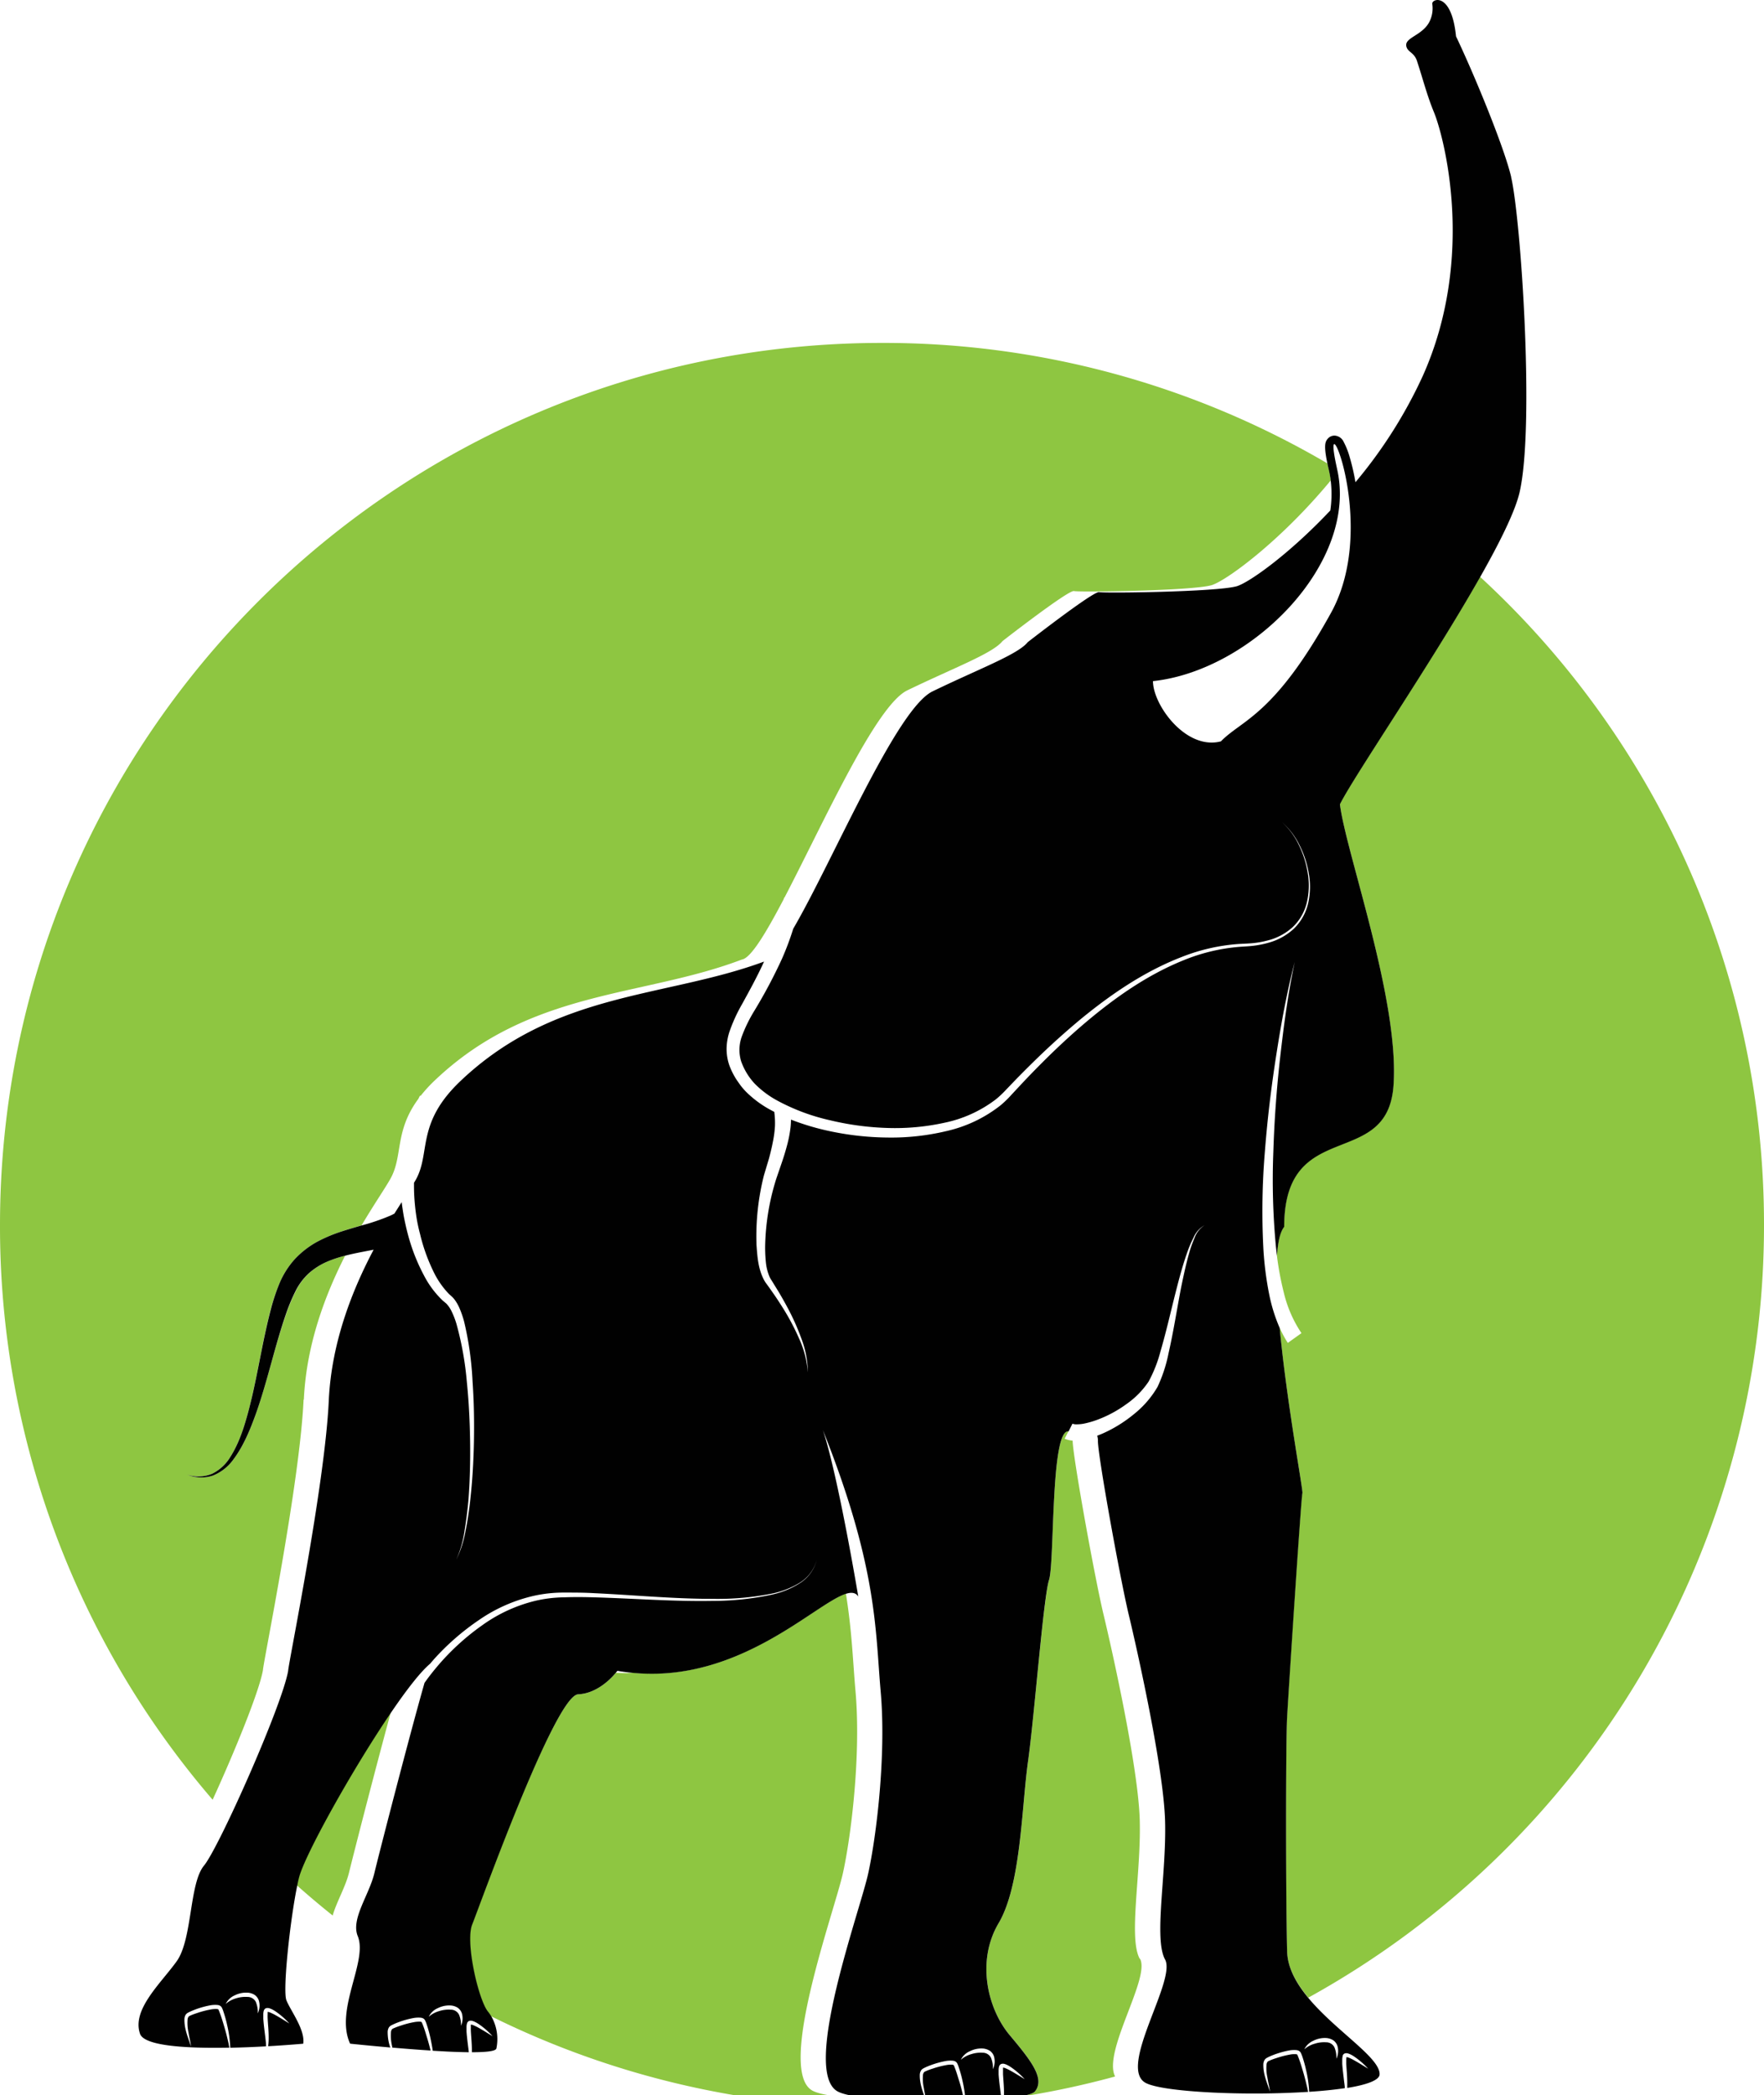 <svg id="publicdomainvectors.org" xmlns="http://www.w3.org/2000/svg" viewBox="0 0 461.08 547.44"><defs><style>.cls-1{fill:#8ec641;}.cls-2{fill:#010101;}</style></defs><title>elephant 10</title><path class="cls-1" d="M252,548.91c.05.25.09.5.12.74q-10.67,1-21.61,1a229.46,229.46,0,0,1-102.21-23.86,11,11,0,0,0-.83-1.18c-2.47-3-6-18.12-4.12-22.79S145.07,443,151.11,442.7c4.93-.22,8.64-4.16,9.84-5.61,1.6.09,3.16.09,4.7,0,27.65,2.55,47.43-18.16,55.46-20.67,1.61,10,1.82,17.76,2.5,25.43,1.47,16.47-1.1,37.71-3.29,47.6s-17.35,51.3-8.06,56.75c2.76,1.62,12.75,2.45,23.22,2.58,2.12.1,4.33.16,6.57.19l.09.28c0-.1,0-.19,0-.28,3.34,0,6.71,0,9.93-.09m.34,0c0,.24,0,.48,0,.72,3.12-.29,6.23-.65,9.32-1.06,0-.07,0-.14,0-.21-2.74.26-5.92.44-9.31.55m-173-183.19c.66-14.44,5.62-27.44,10.8-37.61a30.85,30.85,0,0,0-4.56,1.51,17.94,17.94,0,0,0-4.89,3.09,15.81,15.81,0,0,0-3.48,4.71,46.26,46.26,0,0,0-2.48,5.92C71.87,351.65,70,360.52,67,369.08c-1.5,4.26-3.19,8.56-6,12.26a12.15,12.15,0,0,1-5.39,4.22,9.65,9.65,0,0,1-6.68-.25,9.39,9.39,0,0,0,6.49-.23,11.42,11.42,0,0,0,4.74-4.35c2.36-3.69,3.69-8,4.83-12.25,2.25-8.62,3.45-17.48,5.76-26.35A53.26,53.26,0,0,1,73,335.45a21.93,21.93,0,0,1,4-6.39,23.13,23.13,0,0,1,6-4.65,39.44,39.44,0,0,1,6.73-2.79c1.61-.52,3.21-1,4.77-1.43,3.22-5.45,6.06-9.57,7.44-12,3.49-6,1.05-12.44,7.41-21.07.14-.29.28-.57.43-.85l.15.08a38,38,0,0,1,3.82-4.15c25-23.71,54.19-21.6,80.18-31.49,2.31-.35,6.24-6.85,10.92-15.78l.09-.38.1,0c10.19-19.49,23.86-50.17,32.1-54.16,12.08-5.86,22.33-9.64,24.9-12.88,0,0,17.2-13.39,18.67-13.07s30.39-.05,35.88-1.51c3.67-1,18-11.38,31.24-27.39a24.7,24.7,0,0,0-.47-2.73c-.15-.63-.27-1.19-.38-1.72A229.42,229.42,0,0,0,230.54,89.6C103.22,89.6,0,192.81,0,320.13A229.64,229.64,0,0,0,55.58,470.25c5.76-12.59,12.17-28.28,13.15-33.87,0-1.64,9.6-48.47,10.62-70.66m381.73-45.59a229.87,229.87,0,0,0-74.21-169.41c-12.77,22.54-32.95,52-36.66,59.39,1.64,12.9,15.65,51.35,14,73.59s-28.56,7.87-28.56,36.8c-1.06,1.3-1.65,4-1.89,7.54a78.26,78.26,0,0,0,1.79,9.63,32.49,32.49,0,0,0,4.63,10.66l-3.57,2.55a27.68,27.68,0,0,1-2.14-4c1.85,19.53,6.16,42.47,5.94,43.15-.37,1.09-3.66,52-4,58.58s-.36,46.87,0,61.15c.11,4.33,2.42,8.42,5.56,12.2A230.47,230.47,0,0,0,461.08,320.13M102.15,447.41c-10.2,15-22.65,37.41-24.08,43.16-.16.61-.31,1.31-.46,2.05q4.56,4.06,9.35,7.88c1-3.55,3.39-7.52,4.29-11.3,1-4.13,6.76-26.6,10.9-41.79m195.76,64.4c-3-5.49.39-22.33,0-36.25s-7.29-44.67-9.49-53.82-8-41.06-8.05-45.33a6.82,6.82,0,0,1-2.09-.49l1-1.94,0,0c-4.7-.46-3.61,34.07-5.07,38.81s-3.81,35.32-5.49,47.41-1.83,32.41-7.69,42.29-2.93,22.34,2.93,29.3,9.15,11.35,6.59,14.64c-.64.82-3.75,1.45-8.16,1.89l0,.18a228.68,228.68,0,0,0,29.08-5.94c-3.3-6.43,9.22-25.72,6.53-30.73"/><path class="cls-2" d="M395,46.26c-1.76-7.54-9.47-26.4-14.42-36.76C379.41-2.17,374.22-.36,374.37,1A7.8,7.8,0,0,1,373.46,6c-2.15,3.63-7,3.89-5.68,6.62.53,1.05,2,1.34,2.62,3.39,1.67,5.11,2.6,8.93,4.43,13.36,2.56,6.23,11,37.72-2.93,68.84A122.66,122.66,0,0,1,354.29,126a56.08,56.08,0,0,0-1.53-6.65,20.06,20.06,0,0,0-1.57-3.94,2.74,2.74,0,0,0-2.38-1.59,2.32,2.32,0,0,0-1.83.89c-.61.77-1,1.75,0,6.47.11.53.23,1.09.38,1.72a24.7,24.7,0,0,1,.47,2.73,29.22,29.22,0,0,1-.11,7.75c-11,11.67-21.49,19-24.54,19.82-5.49,1.47-34.42,1.83-35.88,1.51s-18.67,13.08-18.67,13.08c-2.57,3.23-12.82,7-24.9,12.87-9.46,4.59-26.1,44.4-36.39,62a74.17,74.17,0,0,1-2.93,7.82,132.54,132.54,0,0,1-7.3,13.73,37.79,37.79,0,0,0-3.2,6.57,10.25,10.25,0,0,0-.2,6.49,16.77,16.77,0,0,0,3.57,5.89,24.86,24.86,0,0,0,5.75,4.33A53.53,53.53,0,0,0,217,292.72a73.42,73.42,0,0,0,14.92,2,60.32,60.32,0,0,0,14.94-1.36,33.24,33.24,0,0,0,13.42-6.1,25.74,25.74,0,0,0,2.7-2.54l2.67-2.78q2.69-2.75,5.45-5.43c3.69-3.58,7.5-7,11.47-10.3,7.94-6.5,16.56-12.38,26.2-16.12a49.93,49.93,0,0,1,15-3.44c1.3-.08,2.55-.1,3.81-.23a23.21,23.21,0,0,0,3.72-.68,15.15,15.15,0,0,0,6.59-3.5,13,13,0,0,0,3.7-6.46,19.37,19.37,0,0,0,.25-7.55,25.55,25.55,0,0,0-2.26-7.28,19.05,19.05,0,0,0-4.5-6.14,19.25,19.25,0,0,1,4.62,6.08,25.74,25.74,0,0,1,2.39,7.3,19.47,19.47,0,0,1-.13,7.68,13.54,13.54,0,0,1-3.72,6.74,15.87,15.87,0,0,1-6.77,3.74,24.94,24.94,0,0,1-3.81.76c-1.28.16-2.59.2-3.84.3A49,49,0,0,0,309.12,251c-9.42,3.84-17.84,9.78-25.59,16.35-3.88,3.3-7.61,6.78-11.21,10.39q-2.7,2.7-5.32,5.49l-2.61,2.8a27.52,27.52,0,0,1-2.84,2.76,35.43,35.43,0,0,1-14.18,6.75,62.06,62.06,0,0,1-15.52,1.68,75.64,75.64,0,0,1-15.5-1.78,64.21,64.21,0,0,1-9.6-2.9,20.16,20.16,0,0,1-.12,2.06,33.27,33.27,0,0,1-.92,4.71c-.4,1.51-.86,3-1.35,4.43L202.9,308A62.25,62.25,0,0,0,200,325.3a37.31,37.31,0,0,0,.17,4.37,13,13,0,0,0,1,4l.22.43.31.48.61,1,1.19,1.93c.78,1.3,1.52,2.62,2.24,3.95a61.3,61.3,0,0,1,3.72,8.27,25.66,25.66,0,0,1,1.7,8.85,25.61,25.61,0,0,0-2.21-8.65,61.07,61.07,0,0,0-4.16-7.93c-.79-1.26-1.6-2.52-2.45-3.75l-1.28-1.83-.66-.91-.33-.45-.33-.54c-1.59-3-1.77-6.12-2-9.18a64.88,64.88,0,0,1,1.95-18.28L201,302.7c.38-1.43.73-2.85,1-4.27a28.12,28.12,0,0,0,.56-4.17,21.89,21.89,0,0,0-.18-3.75c-.26-.13-.52-.26-.77-.4a27.86,27.86,0,0,1-6.54-4.78,17.64,17.64,0,0,1-1.39-1.58c-.42-.56-.8-1.11-1.19-1.68a19.4,19.4,0,0,1-1.88-3.79,13.24,13.24,0,0,1-.69-4.34,14.9,14.9,0,0,1,.71-4.25,41.65,41.65,0,0,1,3.32-7.3c2.06-3.74,4.06-7.38,5.76-11.14-25.78,9.52-54.6,7.73-79.31,31.17-11.84,11.23-7.69,18.86-11.81,26-.12.2-.25.41-.38.64,0,1.12,0,2.25.07,3.39.09,1.69.26,3.37.5,5.05s.57,3.26,1,4.87a47.2,47.2,0,0,0,3.41,9.64,22.4,22.4,0,0,0,4.15,6.08l.71.64a5.9,5.9,0,0,1,.8.88,11.14,11.14,0,0,1,1.11,1.88,24.35,24.35,0,0,1,1.36,3.86A84.65,84.65,0,0,1,123.52,361c.36,5.23.45,10.47.35,15.7s-.4,10.46-1,15.66c-.3,2.6-.68,5.19-1.21,7.75a27.63,27.63,0,0,1-2.41,7.43,27.79,27.79,0,0,0,2.16-7.48c.44-2.57.74-5.16,1-7.75.42-5.19.54-10.41.47-15.61s-.33-10.41-.85-15.57a83.36,83.36,0,0,0-2.72-15.21,21.21,21.21,0,0,0-1.36-3.47A7.64,7.64,0,0,0,117,341a3,3,0,0,0-.52-.54l-.77-.65a24.63,24.63,0,0,1-4.91-6.59,49.59,49.59,0,0,1-3.82-9.39c-.56-1.9-1-3.84-1.39-5.79-.14-.74-.26-1.5-.37-2.25-.09-.57-.16-1.13-.23-1.69l-1.9,3c-.3.16-.61.32-.93.47a55.3,55.3,0,0,1-7.63,2.62c-1.56.45-3.16.91-4.77,1.43A39.44,39.44,0,0,0,83,324.41a23.34,23.34,0,0,0-6,4.65,22.32,22.32,0,0,0-4,6.39,52.72,52.72,0,0,0-2.21,6.68C68.46,351,67.27,359.86,65,368.48c-1.14,4.27-2.47,8.56-4.83,12.25a11.42,11.42,0,0,1-4.74,4.35,9.39,9.39,0,0,1-6.49.23,9.65,9.65,0,0,0,6.68.25A12.15,12.15,0,0,0,61,381.34c2.78-3.7,4.47-8,6-12.26,3-8.56,4.86-17.43,7.74-25.73a47.23,47.23,0,0,1,2.47-5.93,16,16,0,0,1,3.49-4.71,17.94,17.94,0,0,1,4.89-3.09,30.85,30.85,0,0,1,4.56-1.51l1.32-.33c2-.46,4-.82,6.19-1.25-5.51,10.41-11,24.08-11.72,39.37-1,22.19-10.62,69-10.62,70.67-1.63,9.24-18.12,46.22-22,50.89s-3,19.23-7.14,25S34.4,525.08,36.6,531.4c.74,2.13,5.84,3.11,12.26,3.48,3.47.2,7.32.22,11.08.15-.11-.72-.26-1.44-.44-2.15-.27-1.19-.59-2.37-.94-3.54s-.7-2.35-1.14-3.47a7.39,7.39,0,0,0-.32-.78C57,524.92,57,525,57,525a1,1,0,0,0-.27-.07,7,7,0,0,0-1.66.12,23.89,23.89,0,0,0-3.49.91c-.57.19-1.15.38-1.69.62l-.39.18a1.75,1.75,0,0,0-.2.16,1.5,1.5,0,0,0-.26.65,11.27,11.27,0,0,0,.24,3.53c.17,1.21.52,2.4.65,3.64-.73-2.35-1.82-4.6-1.72-7.29a2.49,2.49,0,0,1,.35-1.08,2.08,2.08,0,0,1,.5-.44l.43-.22c.58-.28,1.16-.51,1.75-.73a23.3,23.3,0,0,1,3.64-1,7.33,7.33,0,0,1,2-.1,1.87,1.87,0,0,1,.61.18,1.23,1.23,0,0,1,.52.56,6.19,6.19,0,0,1,.37.93,33.26,33.26,0,0,1,1,3.61,30.8,30.8,0,0,1,.8,5.89c3.3-.07,6.52-.21,9.35-.37a2.26,2.26,0,0,0,0-.26c0-.76-.12-1.52-.2-2.29-.19-1.54-.4-3.07-.51-4.66,0-.4,0-.8,0-1.21a4,4,0,0,1,.07-.67,1.81,1.81,0,0,1,.14-.41.9.9,0,0,1,.47-.45,1.48,1.48,0,0,1,.89,0,5.16,5.16,0,0,1,.63.24,9.2,9.2,0,0,1,1.06.62,20.73,20.73,0,0,1,3.55,3.12c-1.33-.83-2.66-1.66-4-2.39-.34-.17-.68-.33-1-.47a1.92,1.92,0,0,0-.67-.17l0,.12c0,.14,0,.31,0,.49a10.67,10.67,0,0,0,0,1.12c.08,1.53.25,3.09.26,4.66a15.81,15.81,0,0,1-.11,2.38,1.18,1.18,0,0,1,0,.2c5.34-.31,9.15-.66,9.15-.66.54-3.66-3.3-8.6-4.4-11.35-1-2.54.94-20.86,2.84-30,.15-.74.3-1.44.46-2.05,1.43-5.75,13.88-28.19,24.08-43.16,4-5.88,7.66-10.6,10.17-12.71.33-.39.67-.78,1-1.16a64.56,64.56,0,0,1,11.87-10.33,41.27,41.27,0,0,1,14.42-6.3,35.87,35.87,0,0,1,7.84-.81c2.61,0,5.21,0,7.81.16,10.37.48,20.69,1.49,31,1.48a72.38,72.38,0,0,0,15.41-1.37,22.76,22.76,0,0,0,7.18-2.78,10.1,10.1,0,0,0,4.54-6A10.17,10.17,0,0,1,209,413.7a22.73,22.73,0,0,1-7.19,2.94,73.05,73.05,0,0,1-15.47,1.65c-10.39.19-20.75-.64-31.09-.93-2.59-.07-5.17-.1-7.74,0a34.85,34.85,0,0,0-7.58.91,39.92,39.92,0,0,0-13.79,6.32,63.06,63.06,0,0,0-11.35,10.24c-1.35,1.58-2.65,3.19-3.83,4.88-3.89,13.59-11.92,44.75-13.1,49.69-1.37,5.77-6.2,12-4.35,16.48,2.7,6.59-6.09,19.22-2,28.1,0,0,4.55.49,10.5,1a12.15,12.15,0,0,1-.68-4.21,2.49,2.49,0,0,1,.35-1.08,2.25,2.25,0,0,1,.49-.44l.44-.22c.58-.28,1.16-.51,1.75-.73a23.3,23.3,0,0,1,3.64-1,7.29,7.29,0,0,1,2-.1,1.87,1.87,0,0,1,.61.18,1.23,1.23,0,0,1,.52.56,6.55,6.55,0,0,1,.37.92,34.47,34.47,0,0,1,1,3.61c.23,1.11.46,2.23.61,3.36l3.74.21c2,.1,4,.16,5.68.18,0-.26-.06-.51-.08-.77-.19-1.54-.4-3.07-.51-4.66,0-.4,0-.79,0-1.22a4,4,0,0,1,.07-.66,2.35,2.35,0,0,1,.13-.41.92.92,0,0,1,.48-.45,1.48,1.48,0,0,1,.89,0,4.45,4.45,0,0,1,.62.24,7.76,7.76,0,0,1,1.06.62,20,20,0,0,1,3.56,3.12c-1.34-.82-2.66-1.66-4-2.39-.34-.17-.68-.34-1-.47a2,2,0,0,0-.67-.17l0,.11a2.6,2.6,0,0,0,0,.5,10.67,10.67,0,0,0,0,1.12c.08,1.53.25,3.09.26,4.66,0,.28,0,.56,0,.83,3.72,0,6.27-.26,6.41-1a12,12,0,0,0-1.36-8.43,11,11,0,0,0-.83-1.18c-2.47-3-6-18.12-4.12-22.79S145.07,443,151.11,442.7c4.93-.22,8.64-4.16,9.84-5.61.27-.32.42-.52.42-.52,1.45.25,2.87.42,4.28.55,27.65,2.55,47.43-18.15,55.46-20.68,1.48-.46,2.58-.32,3.23.72,0,0-5.26-31.55-9.25-43.5,14.33,35.91,13.69,52.41,15.11,68.4,1.46,16.48-1.1,37.71-3.3,47.6s-17.34,51.3-8.05,56.75c2.17,1.28,8.81,2.06,16.63,2.4,2.12.1,4.33.16,6.57.19-.73-2.25-1.72-4.43-1.63-7a2.35,2.35,0,0,1,.36-1.07,1.71,1.71,0,0,1,.49-.44l.43-.23c.58-.27,1.16-.51,1.75-.72a23.61,23.61,0,0,1,3.64-1,7.33,7.33,0,0,1,2-.1,1.87,1.87,0,0,1,.61.18,1.26,1.26,0,0,1,.52.55,6.64,6.64,0,0,1,.37.93,33.89,33.89,0,0,1,1,3.61,35.5,35.5,0,0,1,.79,5.23c3.39-.11,6.58-.29,9.31-.55,0-.57-.1-1.13-.16-1.7-.19-1.54-.4-3.08-.51-4.66,0-.4,0-.8,0-1.22a5.88,5.88,0,0,1,.07-.67,1.6,1.6,0,0,1,.14-.4.9.9,0,0,1,.47-.45,1.39,1.39,0,0,1,.89,0,3.59,3.59,0,0,1,.63.24,8,8,0,0,1,1.06.62,20.74,20.74,0,0,1,3.56,3.11c-1.34-.82-2.67-1.65-4-2.38-.34-.17-.68-.34-1-.47a1.92,1.92,0,0,0-.67-.17.53.53,0,0,0,0,.11c0,.14,0,.32,0,.5,0,.36,0,.74,0,1.12.09,1.52.25,3.08.26,4.66,0,.57,0,1.13-.05,1.7,4.41-.44,7.52-1.07,8.16-1.89,2.56-3.29-.74-7.69-6.59-14.64s-8.79-19.41-2.93-29.3,6-30.21,7.69-42.29,4-42.65,5.49-47.41.37-39.27,5.07-38.81h.05l1-2a2.9,2.9,0,0,0,1.12.17,10.9,10.9,0,0,0,1.81-.17,24,24,0,0,0,3.88-1.14,31.66,31.66,0,0,0,7.33-4,22.35,22.35,0,0,0,5.77-5.87,35.26,35.26,0,0,0,3.1-7.88c1.64-5.6,2.9-11.37,4.39-17.09.74-2.86,1.53-5.71,2.51-8.51a30.69,30.69,0,0,1,1.73-4.1,6.78,6.78,0,0,1,2.89-3.27,6.73,6.73,0,0,0-2.65,3.4,31.21,31.21,0,0,0-1.45,4.14c-.79,2.82-1.4,5.7-2,8.59-1.12,5.77-2,11.59-3.33,17.4a37.77,37.77,0,0,1-2.86,8.71,25.44,25.44,0,0,1-6.11,7.08,35.62,35.62,0,0,1-7.86,4.94c-.59.27-1.19.51-1.8.74a4.3,4.3,0,0,1,.19,1.39c0,4,5.86,36.25,8.06,45.4s9.09,39.91,9.49,53.83-3,30.75,0,36.24-12.42,28.2-5.1,32.23c2.4,1.31,9.76,2.2,18.57,2.58a232.39,232.39,0,0,0,23.91-.22c-.11-.63-.25-1.26-.41-1.88-.27-1.19-.59-2.38-.94-3.55s-.7-2.35-1.13-3.46c-.11-.28-.22-.58-.33-.79s-.06-.06-.08-.11a1.09,1.09,0,0,0-.28-.06,6,6,0,0,0-1.66.12,24.23,24.23,0,0,0-3.49.91,17.1,17.1,0,0,0-1.69.62l-.39.18a1.75,1.75,0,0,0-.2.16,1.65,1.65,0,0,0-.26.64,11.23,11.23,0,0,0,.24,3.53c.18,1.22.53,2.41.65,3.64-.73-2.35-1.82-4.59-1.72-7.29a2.47,2.47,0,0,1,.36-1.07,1.71,1.71,0,0,1,.49-.44l.43-.23c.58-.28,1.16-.51,1.75-.73a24.76,24.76,0,0,1,3.64-1,7.33,7.33,0,0,1,2-.1,1.74,1.74,0,0,1,.61.18,1.3,1.3,0,0,1,.53.55,9.44,9.44,0,0,1,.37.93,33.2,33.2,0,0,1,1,3.61,31.45,31.45,0,0,1,.8,5.62c3.42-.22,6.59-.54,9.31-.95,0-.56-.1-1.13-.17-1.69-.18-1.54-.39-3.08-.5-4.66,0-.4,0-.8,0-1.22a4,4,0,0,1,.08-.66A1.21,1.21,0,0,1,351,537a.9.9,0,0,1,.47-.45,1.36,1.36,0,0,1,.9,0,3.48,3.48,0,0,1,.62.24,7.36,7.36,0,0,1,1.06.62,20.37,20.37,0,0,1,3.56,3.11c-1.34-.82-2.66-1.65-4-2.38-.33-.17-.67-.34-1-.47a2,2,0,0,0-.68-.17.27.27,0,0,0,0,.11,3.52,3.52,0,0,0-.05.5c0,.36,0,.74,0,1.11.09,1.53.25,3.09.27,4.67,0,.55,0,1.1,0,1.66,5-.81,8.36-2,8.45-3.5.25-4.34-11.39-11.34-18.61-20-3.14-3.78-5.45-7.87-5.56-12.2-.36-14.28-.36-54.56,0-61.15s3.66-57.48,4-58.58c.22-.68-4.09-23.62-5.94-43.14a43,43,0,0,1-2.66-8.37,85.65,85.65,0,0,1-1.62-12.66,186.92,186.92,0,0,1,.42-25.17c.64-8.35,1.65-16.64,2.93-24.89s2.76-16.47,4.86-24.54c-1.74,8.15-2.84,16.42-3.78,24.68s-1.55,16.57-1.81,24.87a184.36,184.36,0,0,0,.67,24.78c.08.8.18,1.61.28,2.41.24-3.56.83-6.24,1.89-7.54,0-28.93,26.91-14.56,28.56-36.8s-12.36-60.69-14-73.59c3.71-7.43,23.89-36.85,36.66-59.39,5.17-9.12,9.13-17.12,10.29-22.08,4-17.21.37-71.4-2.19-82.38M67.38,526.07a7.11,7.11,0,0,0-.51-3,2.43,2.43,0,0,0-2.19-1.3,8.12,8.12,0,0,0-3,.37A6.89,6.89,0,0,0,59,523.6a4.73,4.73,0,0,1,2.41-2.27,6.63,6.63,0,0,1,3.36-.67,3.87,3.87,0,0,1,1.76.56,2.9,2.9,0,0,1,1.13,1.51,4.76,4.76,0,0,1-.28,3.34m53.11,3.33a6.82,6.82,0,0,0-.51-3,2.4,2.4,0,0,0-2.18-1.3,8.12,8.12,0,0,0-3,.37,6.89,6.89,0,0,0-2.73,1.48,4.69,4.69,0,0,1,2.41-2.27,6.61,6.61,0,0,1,3.36-.67,3.87,3.87,0,0,1,1.76.56,2.9,2.9,0,0,1,1.13,1.51,4.71,4.71,0,0,1-.29,3.34m138.24,6.38a2.92,2.92,0,0,1,1.13,1.5,4.79,4.79,0,0,1-.28,3.35,7,7,0,0,0-.51-3,2.41,2.41,0,0,0-2.19-1.3,7.93,7.93,0,0,0-2.95.37,6.87,6.87,0,0,0-2.73,1.47,4.69,4.69,0,0,1,2.42-2.26,6.58,6.58,0,0,1,3.35-.68,3.85,3.85,0,0,1,1.76.57m84.66-2.63a6.62,6.62,0,0,1,3.36-.68,3.89,3.89,0,0,1,1.76.57,2.9,2.9,0,0,1,1.12,1.5,4.65,4.65,0,0,1-.28,3.34,6.8,6.8,0,0,0-.51-3,2.41,2.41,0,0,0-2.19-1.3,7.93,7.93,0,0,0-2.95.37,6.93,6.93,0,0,0-2.73,1.47,4.73,4.73,0,0,1,2.42-2.26m6.13-410.78c-1-4.48-1.11-6.38-.71-6.38,1.48,0,9.33,25.55-.81,44-14.9,27-23.33,28-28.83,33.67a9.62,9.62,0,0,1-2.42.31c-8.19,0-15.33-10.38-15.33-16.05,25.81-2.75,53.82-30.94,48.1-55.52M251.7,547.44c.12.49.23,1,.33,1.48-3.22.09-6.59.12-9.93.08-.15-1.14-.45-2.24-.61-3.36a11.31,11.31,0,0,1-.24-3.54,1.65,1.65,0,0,1,.26-.64,1.75,1.75,0,0,1,.2-.16l.39-.18a16.22,16.22,0,0,1,1.69-.62,24.23,24.23,0,0,1,3.49-.91,6.47,6.47,0,0,1,1.66-.12,1.62,1.62,0,0,1,.27.06c0,.05,0,0,.09.11s.22.51.33.79c.43,1.11.76,2.3,1.13,3.46s.67,2.36.94,3.55m-140-14.78c.31,1,.59,2.07.84,3.11-3.4-.21-6.87-.49-10-.76,0-.2-.07-.4-.1-.6a11.27,11.27,0,0,1-.24-3.53,1.64,1.64,0,0,1,.25-.65l.2-.16.4-.18a17.8,17.8,0,0,1,1.69-.62,23.77,23.77,0,0,1,3.48-.91,7,7,0,0,1,1.67-.12,1,1,0,0,1,.27.07s0-.06.08.11a7.33,7.33,0,0,1,.33.78c.44,1.11.77,2.3,1.13,3.46"/></svg>